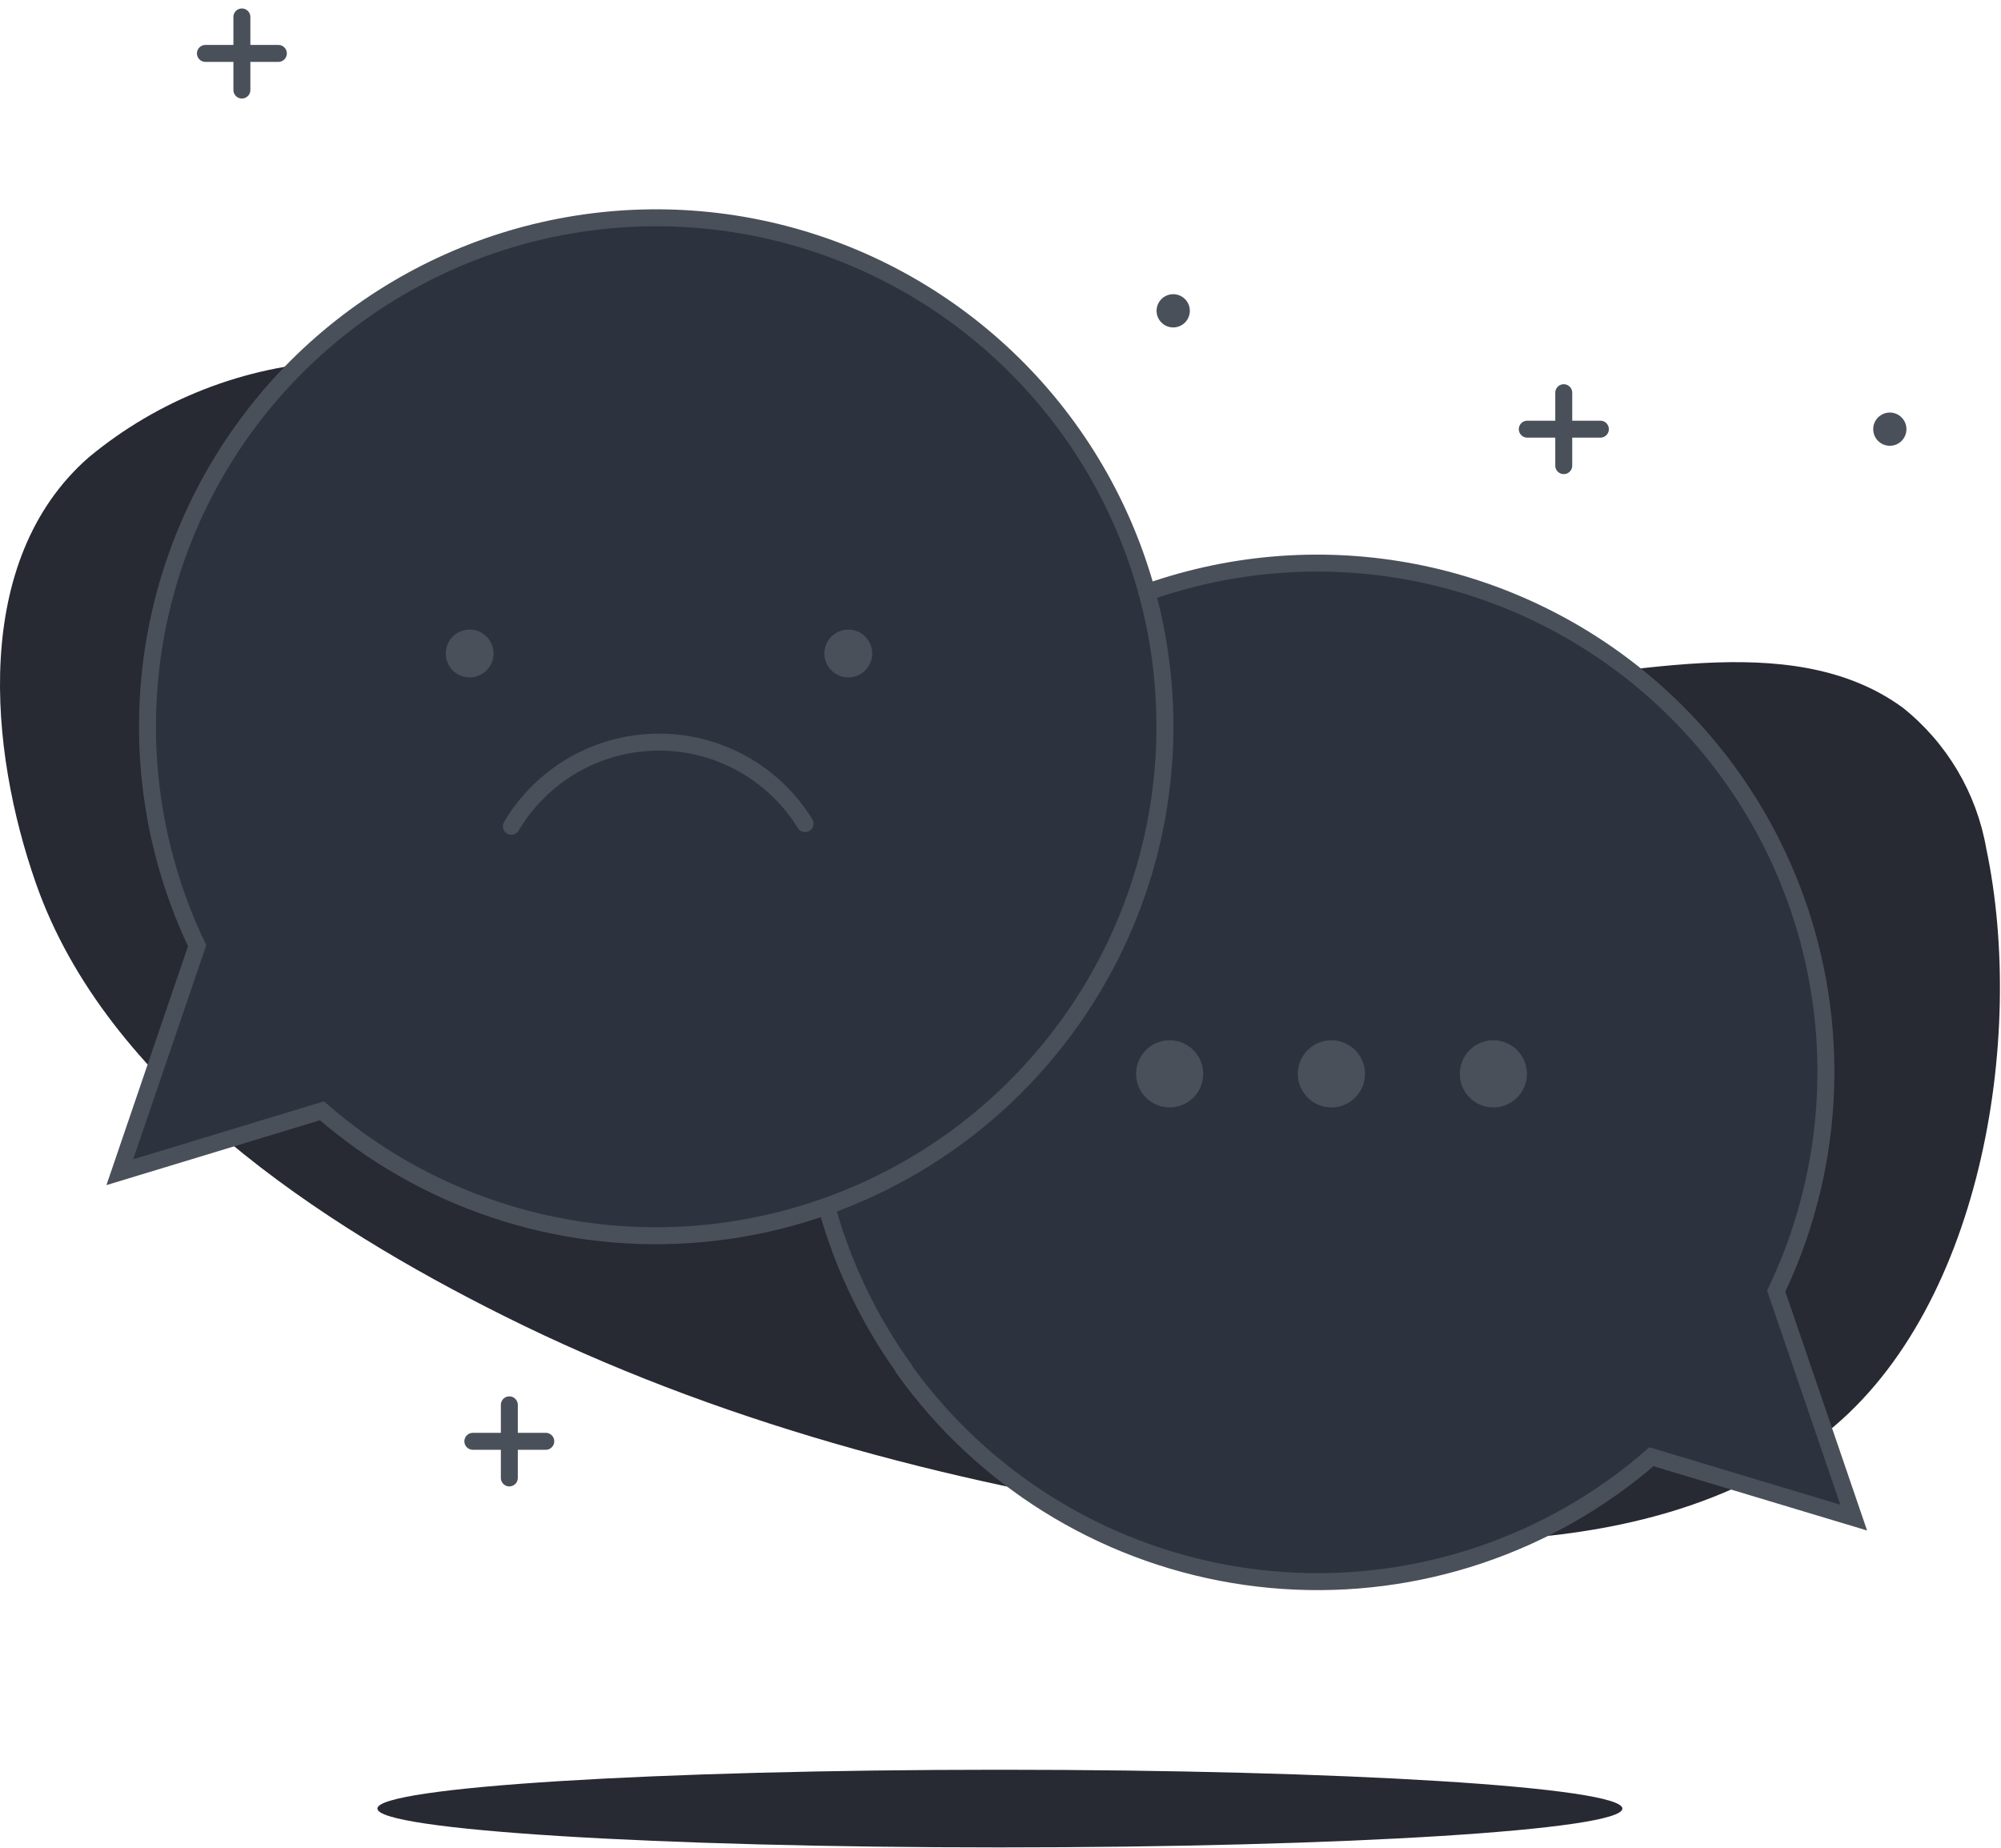 <svg width="118" height="109" viewBox="0 0 118 109" fill="none" xmlns="http://www.w3.org/2000/svg">
<path d="M79.454 40.42C71.075 40.42 62.565 40.08 54.594 37.86C46.775 35.69 39.594 31.48 33.194 26.61C28.994 23.44 25.195 20.92 19.744 21.3C14.424 21.579 9.335 23.567 5.234 26.97C-1.696 33.03 -0.645 44.23 2.124 52.11C6.285 63.99 18.945 72.23 29.704 77.6C42.135 83.81 55.785 87.42 69.484 89.5C81.484 91.32 96.904 92.64 107.295 84.81C116.855 77.61 119.474 61.16 117.134 50.06C116.568 46.778 114.817 43.818 112.215 41.74C105.505 36.83 95.504 40.11 87.965 40.27C85.165 40.34 82.314 40.4 79.454 40.42Z" fill="#272933"/>
<path d="M58.965 108.95C79.239 108.95 95.674 107.925 95.674 106.66C95.674 105.395 79.239 104.37 58.965 104.37C38.69 104.37 22.255 105.395 22.255 106.66C22.255 107.925 38.69 108.95 58.965 108.95Z" fill="#272933"/>
<path d="M111.444 26.29C111.986 26.29 112.424 25.851 112.424 25.31C112.424 24.769 111.986 24.33 111.444 24.33C110.903 24.33 110.464 24.769 110.464 25.31C110.464 25.851 110.903 26.29 111.444 26.29Z" fill="#4A5059"/>
<path d="M69.184 19.31C69.726 19.31 70.165 18.871 70.165 18.33C70.165 17.789 69.726 17.35 69.184 17.35C68.643 17.35 68.204 17.789 68.204 18.33C68.204 18.871 68.643 19.31 69.184 19.31Z" fill="#4A5059"/>
<path d="M30.035 82.85V87.16" stroke="#4A5059" stroke-linecap="round" stroke-linejoin="round"/>
<path d="M27.884 85H32.184" stroke="#4A5059" stroke-linecap="round" stroke-linejoin="round"/>
<path d="M14.264 1V5.31" stroke="#4A5059" stroke-linecap="round" stroke-linejoin="round"/>
<path d="M12.114 3.15H16.415" stroke="#4A5059" stroke-linecap="round" stroke-linejoin="round"/>
<path d="M92.215 23.16V27.46" stroke="#4A5059" stroke-linecap="round" stroke-linejoin="round"/>
<path d="M90.065 25.31H94.375" stroke="#4A5059" stroke-linecap="round" stroke-linejoin="round"/>
<path d="M53.294 80.73C57.914 87.189 64.906 91.552 72.738 92.864C80.57 94.177 88.602 92.33 95.075 87.73C95.876 87.165 96.647 86.557 97.385 85.91L109.314 89.5L104.744 76.14C107.026 71.365 108.003 66.071 107.578 60.796C107.152 55.521 105.338 50.452 102.321 46.104C99.304 41.757 95.19 38.284 90.397 36.04C85.605 33.795 80.304 32.859 75.032 33.325C69.76 33.791 64.706 35.644 60.381 38.694C56.057 41.745 52.616 45.885 50.409 50.695C48.202 55.505 47.306 60.813 47.813 66.081C48.319 71.349 50.211 76.389 53.294 80.69V80.73Z" fill="#2D333E" stroke="#4A5059" stroke-miterlimit="10"/>
<path d="M88.064 65.31C89.158 65.31 90.044 64.424 90.044 63.33C90.044 62.236 89.158 61.35 88.064 61.35C86.971 61.35 86.085 62.236 86.085 63.33C86.085 64.424 86.971 65.31 88.064 65.31Z" fill="#4A5059"/>
<path d="M78.514 65.31C79.608 65.31 80.495 64.424 80.495 63.33C80.495 62.236 79.608 61.35 78.514 61.35C77.421 61.35 76.534 62.236 76.534 63.33C76.534 64.424 77.421 65.31 78.514 65.31Z" fill="#4A5059"/>
<path d="M68.975 65.31C70.068 65.31 70.954 64.424 70.954 63.33C70.954 62.236 70.068 61.35 68.975 61.35C67.881 61.35 66.995 62.236 66.995 63.33C66.995 64.424 67.881 65.31 68.975 65.31Z" fill="#4A5059"/>
<path d="M63.075 60.33C58.455 66.789 51.463 71.152 43.631 72.464C35.8 73.777 27.767 71.93 21.295 67.33C20.495 66.75 19.715 66.15 18.985 65.51L7.065 69.13L11.625 55.77C9.344 50.994 8.368 45.7 8.795 40.425C9.222 35.151 11.036 30.082 14.054 25.735C17.072 21.388 21.187 17.917 25.98 15.673C30.773 13.43 36.074 12.494 41.346 12.961C46.617 13.429 51.671 15.282 55.995 18.334C60.319 21.385 63.759 25.526 65.965 30.336C68.172 35.146 69.067 40.455 68.559 45.722C68.051 50.99 66.159 56.03 63.075 60.33Z" fill="#2D333E" stroke="#4A5059" stroke-miterlimit="10"/>
<path d="M30.154 48.73C31.042 47.231 32.301 45.987 33.81 45.117C35.319 44.247 37.028 43.782 38.769 43.766C40.511 43.75 42.228 44.184 43.753 45.025C45.278 45.867 46.56 47.088 47.474 48.57" stroke="#4A5059" stroke-linecap="round" stroke-linejoin="round"/>
<path d="M50.025 39.95C50.803 39.95 51.434 39.319 51.434 38.54C51.434 37.761 50.803 37.13 50.025 37.13C49.246 37.13 48.614 37.761 48.614 38.54C48.614 39.319 49.246 39.95 50.025 39.95Z" fill="#4A5059"/>
<path d="M27.695 39.95C28.473 39.95 29.105 39.319 29.105 38.54C29.105 37.761 28.473 37.13 27.695 37.13C26.916 37.13 26.285 37.761 26.285 38.54C26.285 39.319 26.916 39.95 27.695 39.95Z" fill="#4A5059"/>
</svg>
